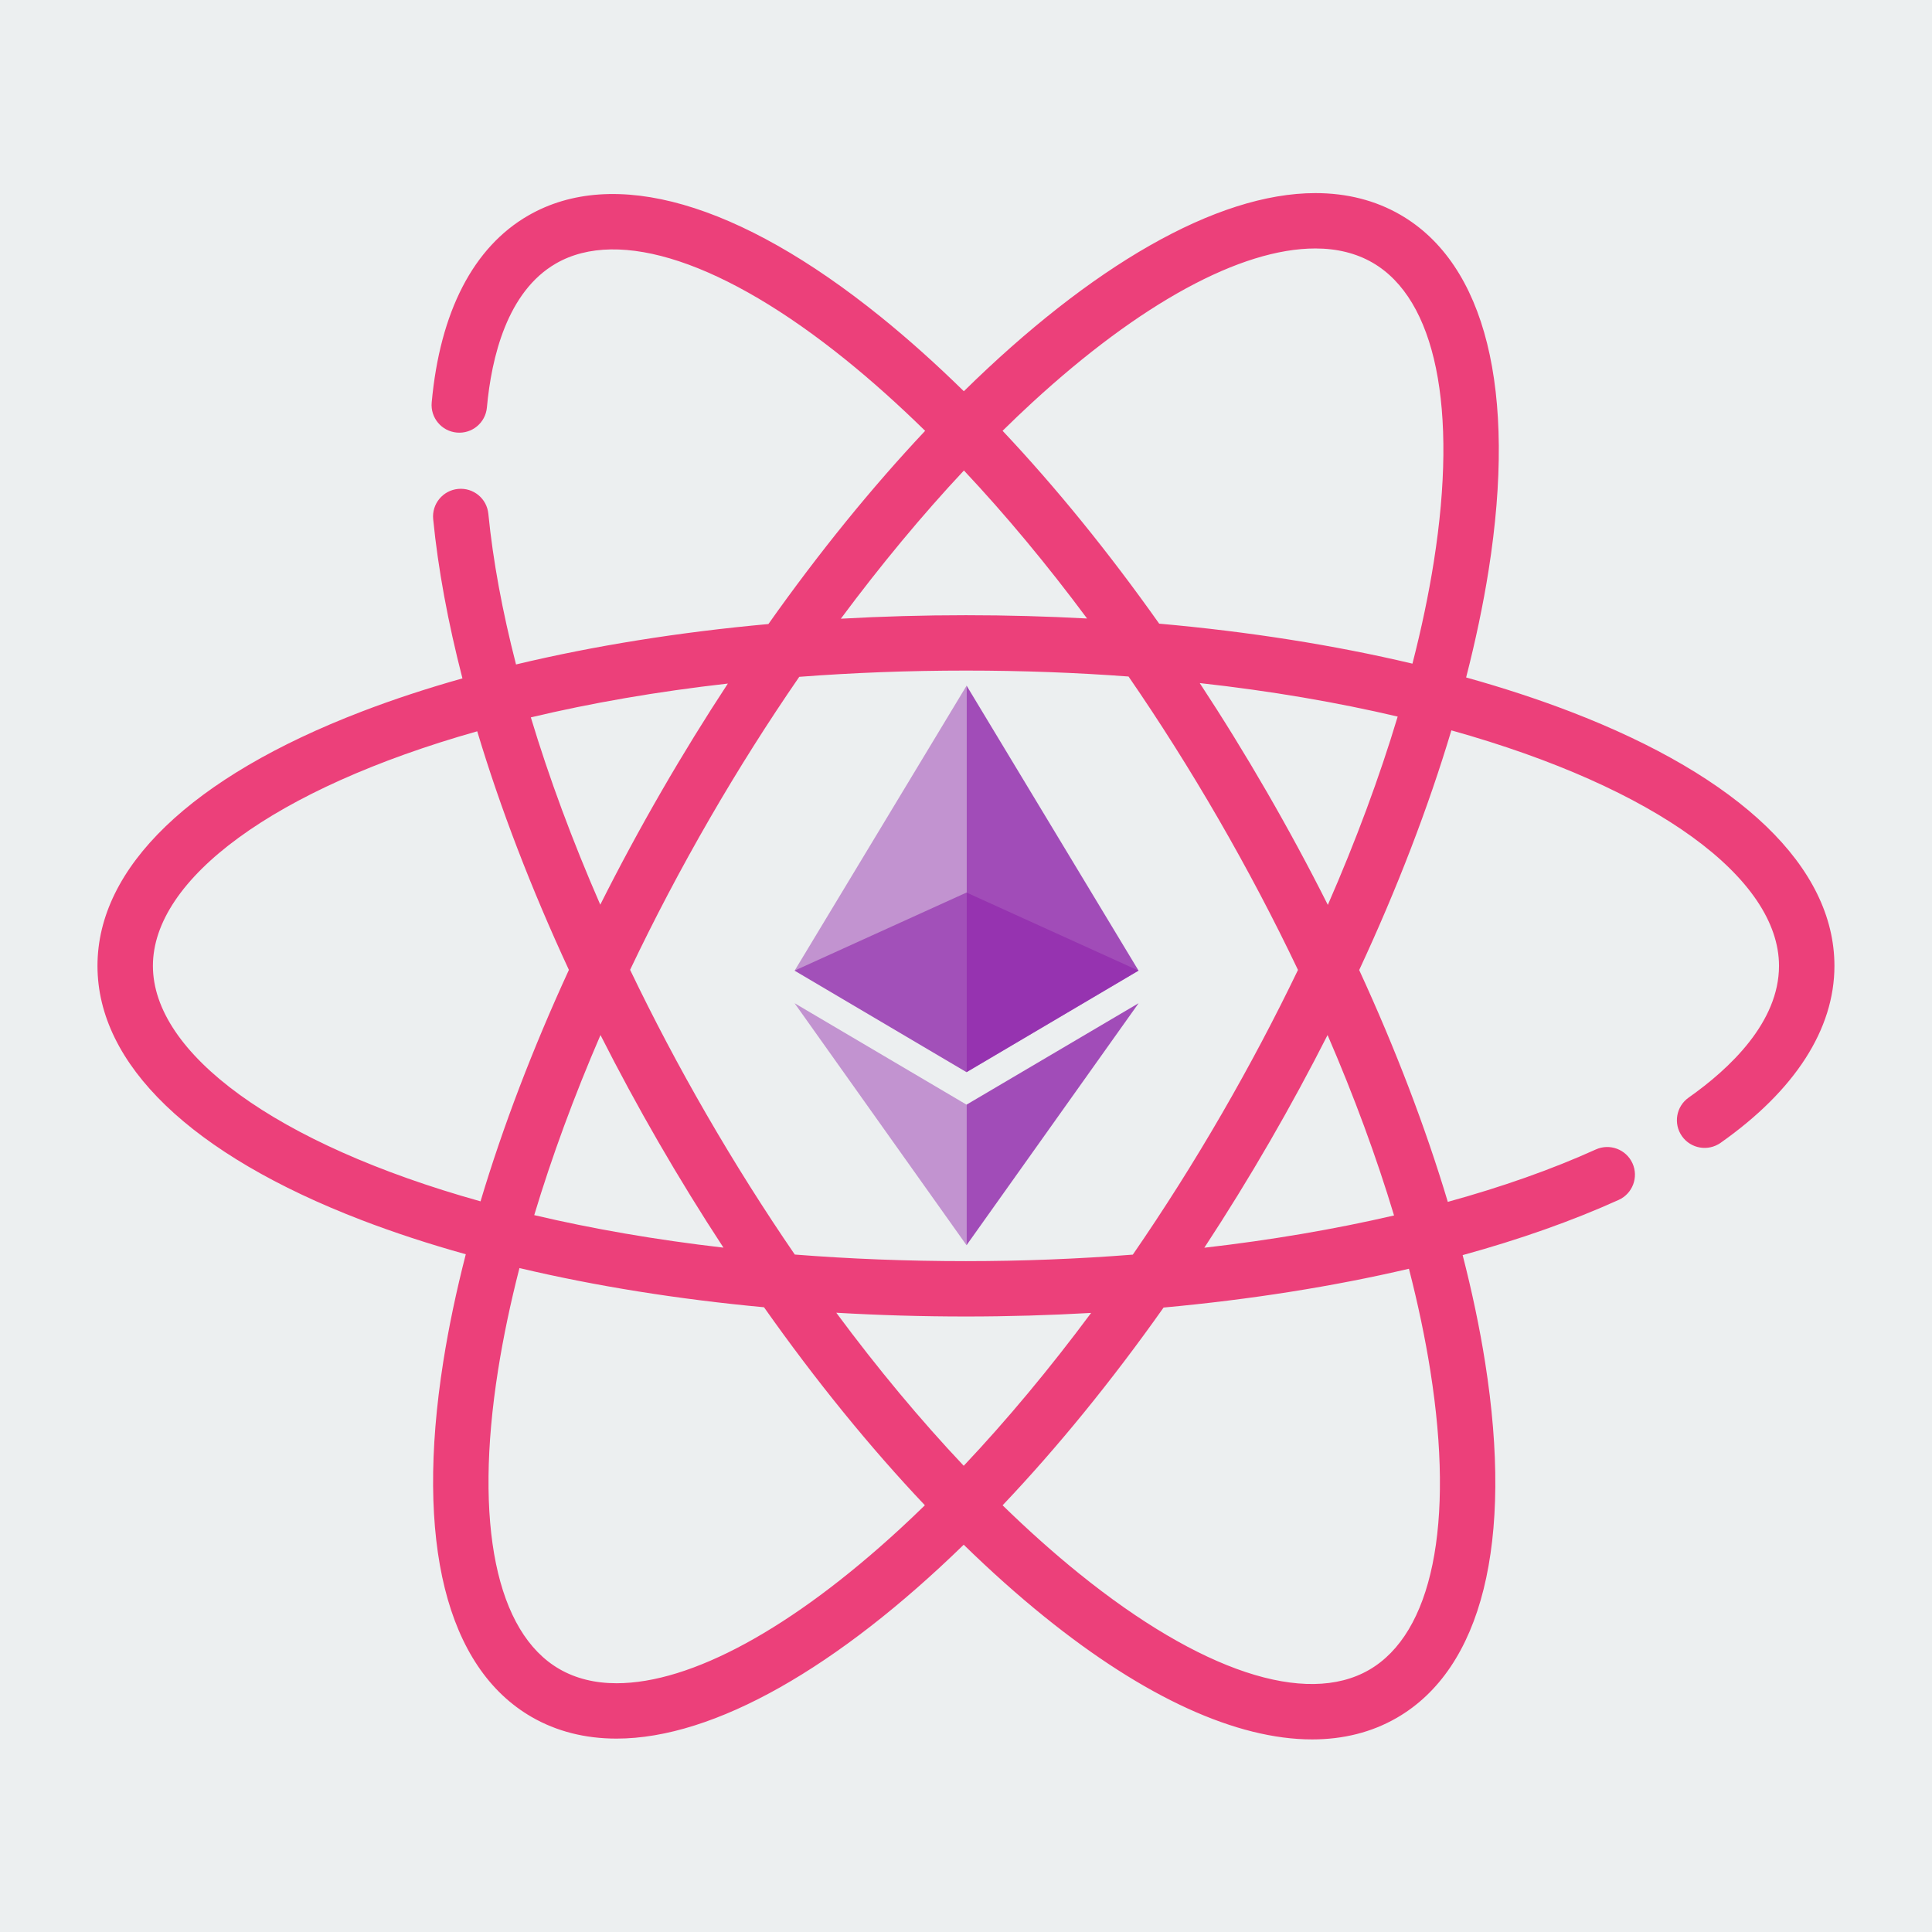 <?xml version="1.0" encoding="UTF-8"?>
<svg width="1100px" height="1100px" viewBox="0 0 1100 1100" version="1.1" xmlns="http://www.w3.org/2000/svg" xmlns:xlink="http://www.w3.org/1999/xlink">
    <!-- Generator: Sketch 48.2 (47327) - http://www.bohemiancoding.com/sketch -->
    <title>ChargedParticles_Pink_Light</title>
    <desc>Created with Sketch.</desc>
    <defs></defs>
    <g id="Page-1" stroke="none" stroke-width="1" fill="none" fill-rule="evenodd">
        <g id="ChargedParticles_Pink_Light" fill-rule="nonzero">
            <rect id="Rectangle-path" fill="#ECEFF0" x="0" y="0" width="1100" height="1100"></rect>
            <polygon id="Shape" fill="#ECEFF0" points="1100 0 0 0 0 1100 1100 1100"></polygon>
            <g id="Group" transform="translate(55, 109)">
                <polygon id="Shape" fill="#8E24AA" opacity="0.6" points="495.302 399.178 397.397 443.63 495.302 501.433 593.226 443.63"></polygon>
                <polygon id="Shape" fill="#8E24AA" opacity="0.45" points="397.433 443.63 495.338 501.434 495.338 399.178 495.338 281.38"></polygon>
                <polygon id="Shape" fill="#8E24AA" opacity="0.8" points="495.339 281.38 495.339 399.178 495.339 501.434 593.244 443.63"></polygon>
                <polygon id="Shape" fill="#8E24AA" opacity="0.45" points="397.397 462.18 495.302 599.976 495.302 519.946"></polygon>
                <polygon id="Shape" fill="#8E24AA" opacity="0.8" points="495.302 519.946 495.302 599.976 593.28 462.18"></polygon>
                <path d="M839.13,296.184 C820.5,289.031 800.64,282.539 779.75,276.714 C785.14,255.733 789.45,235.302 792.56,215.618 C808.73,113.156 790.86,41.281 742.21,13.232 C728.074,5.078 711.823,0.943 693.915,0.943 C637.351,0.943 565.878,42.899 493.773,113.752 C478.021,98.302 462.198,84.111 446.425,71.372 C365.67,6.146 294.401,-14.329 245.763,13.72 C214.504,31.744 195.493,68.554 190.791,120.164 C189.999,128.833 196.396,136.499 205.076,137.287 C213.783,138.09 221.429,131.689 222.22,123.02 C224.825,94.452 233.759,57.038 261.542,41.018 C297.544,20.253 357.7,40.251 426.579,95.879 C441.609,108.018 456.698,121.553 471.736,136.297 C441.493,168.435 411.398,205.423 382.499,246.304 C331.663,250.925 283.242,258.677 238.805,269.311 C231.024,239.1 225.679,210.274 223.043,183.513 C222.191,174.851 214.502,168.521 205.793,169.372 C197.12,170.224 190.78,177.938 191.634,186.6 C194.424,214.916 200.068,245.371 208.293,277.244 C188.101,282.93 168.882,289.247 150.826,296.182 C53.884,333.421 0.5,384.823 0.5,440.918 C0.5,497.013 53.884,548.415 150.822,585.651 C169.444,592.805 189.311,599.296 210.201,605.121 C204.808,626.103 200.503,646.533 197.393,666.218 C181.215,768.68 199.093,840.55 247.735,868.6 C261.875,876.76 278.125,880.89 296.034,880.89 C351.947,880.89 422.432,839.88 493.693,770.5 C508.958,785.39 524.287,799.1 539.57,811.44 C596.72,857.6 649.109,881.35 692.097,881.35 C709.852,881.34 726.014,877.29 740.23,869.09 C788.87,841.04 806.75,769.17 790.57,666.708 C787.47,647.025 783.16,626.596 777.77,605.617 C810.25,596.682 840.13,586.158 866.6,574.179 C874.54,570.586 878.06,561.247 874.46,553.318 C870.86,545.389 861.51,541.873 853.57,545.469 C828.51,556.812 800.17,566.799 769.32,575.293 C756.56,532.715 739.57,488.266 718.868,443.303 C740.5,396.814 758.18,350.829 771.35,306.841 C888.48,339.595 957.89,391.325 957.89,440.918 C957.89,472.959 929.91,499.396 906.44,515.928 C899.32,520.947 897.62,530.779 902.64,537.893 C907.66,545.008 917.51,546.704 924.63,541.688 C967.04,511.816 989.45,476.969 989.45,440.918 C989.45,384.823 936.06,333.421 839.13,296.184 Z M693.913,32.467 C706.209,32.467 717.151,35.18 726.43,40.533 C762.44,61.295 775.17,123.323 761.37,210.709 C758.42,229.427 754.32,248.869 749.19,268.855 C704.57,258.288 655.981,250.614 604.992,246.085 C576.384,205.648 546.357,168.668 515.828,136.276 C521.415,130.774 527.006,125.437 532.586,120.301 C594.136,63.659 651.428,32.467 693.913,32.467 Z M493.817,158.876 C517.63,184.224 541.16,212.499 563.933,243.149 C541.274,241.916 518.248,241.277 494.974,241.277 C470.922,241.277 447.13,241.951 423.738,243.267 C446.48,212.669 470.042,184.278 493.817,158.876 Z M493.705,725.555 C469.049,699.455 444.687,670.2 421.142,638.415 C445.369,639.832 470.03,640.559 494.974,640.559 C519.001,640.559 542.806,639.859 566.244,638.522 C542.719,670.179 518.318,699.487 493.705,725.555 Z M494.974,609.037 C461.066,609.037 428.53,607.725 397.523,605.288 C380.107,579.91 363.259,553.213 347.219,525.465 C331.432,498.156 316.909,470.601 303.754,443.181 C317.41,414.473 332.595,385.575 349.195,356.858 C365.271,329.052 382.335,302.087 400.067,276.357 C430.312,274.047 461.99,272.799 494.974,272.799 C527.111,272.799 558.006,273.984 587.544,276.18 C605.29,301.959 622.452,329.106 638.778,357.346 C655.295,385.92 670.412,414.672 684.017,443.24 C670.931,470.437 656.472,497.788 640.756,524.975 C624.712,552.729 607.679,579.645 589.983,605.334 C559.018,607.767 527.216,609.037 494.974,609.037 Z M356.911,601.356 C318.083,596.875 282.041,590.577 249.168,582.841 C259.15,549.661 271.804,515.258 286.893,480.31 C297.199,500.669 308.204,521.022 319.884,541.226 C331.81,561.858 344.185,581.934 356.911,601.356 Z M359.415,280.188 C346.556,299.77 334.001,320.097 321.862,341.097 C309.378,362.692 297.666,384.409 286.771,406.092 C270.9,369.699 257.612,333.851 247.238,299.444 C281.332,291.334 318.868,284.769 359.415,280.188 Z M32.062,440.918 C32.062,391.592 100.729,340.15 216.716,307.368 C229.835,351.084 247.438,396.934 268.909,443.223 C248.261,488.115 231.318,532.488 218.593,574.997 C101.47,542.241 32.062,490.511 32.062,440.918 Z M296.036,849.37 C283.739,849.37 272.798,846.66 263.518,841.3 C227.512,820.54 214.774,758.51 228.575,671.127 C231.531,652.409 235.624,632.966 240.756,612.981 C283.928,623.205 330.813,630.72 379.993,635.297 C409.348,676.921 440.21,714.907 471.587,748.04 C466.844,752.66 462.099,757.17 457.363,761.53 C395.812,818.18 338.52,849.37 296.036,849.37 Z M759.4,671.617 C773.2,759 760.46,821.03 724.455,841.79 C688.446,862.55 628.297,842.56 559.418,786.93 C544.914,775.22 530.351,762.2 515.837,748.06 C546.896,715.319 577.829,677.44 607.5,635.461 C656.804,630.94 703.916,623.488 747.19,613.376 C752.34,633.395 756.44,652.869 759.4,671.617 Z M738.71,583.033 C704.913,590.878 668.623,597.05 630.69,601.41 C643.493,581.902 655.996,561.654 668.087,540.738 C679.695,520.657 690.628,500.472 700.867,480.306 C716.006,515.317 728.701,549.787 738.71,583.033 Z M701.012,406.203 C690.172,384.644 678.523,363.056 666.111,341.585 C653.869,320.406 641.158,299.812 628.074,279.91 C668.8,284.42 706.508,290.929 740.78,298.994 C730.355,333.654 717,369.652 701.012,406.203 Z" id="Shape" fill="#EC407A"></path>
            </g>
        </g>
    </g>
</svg>